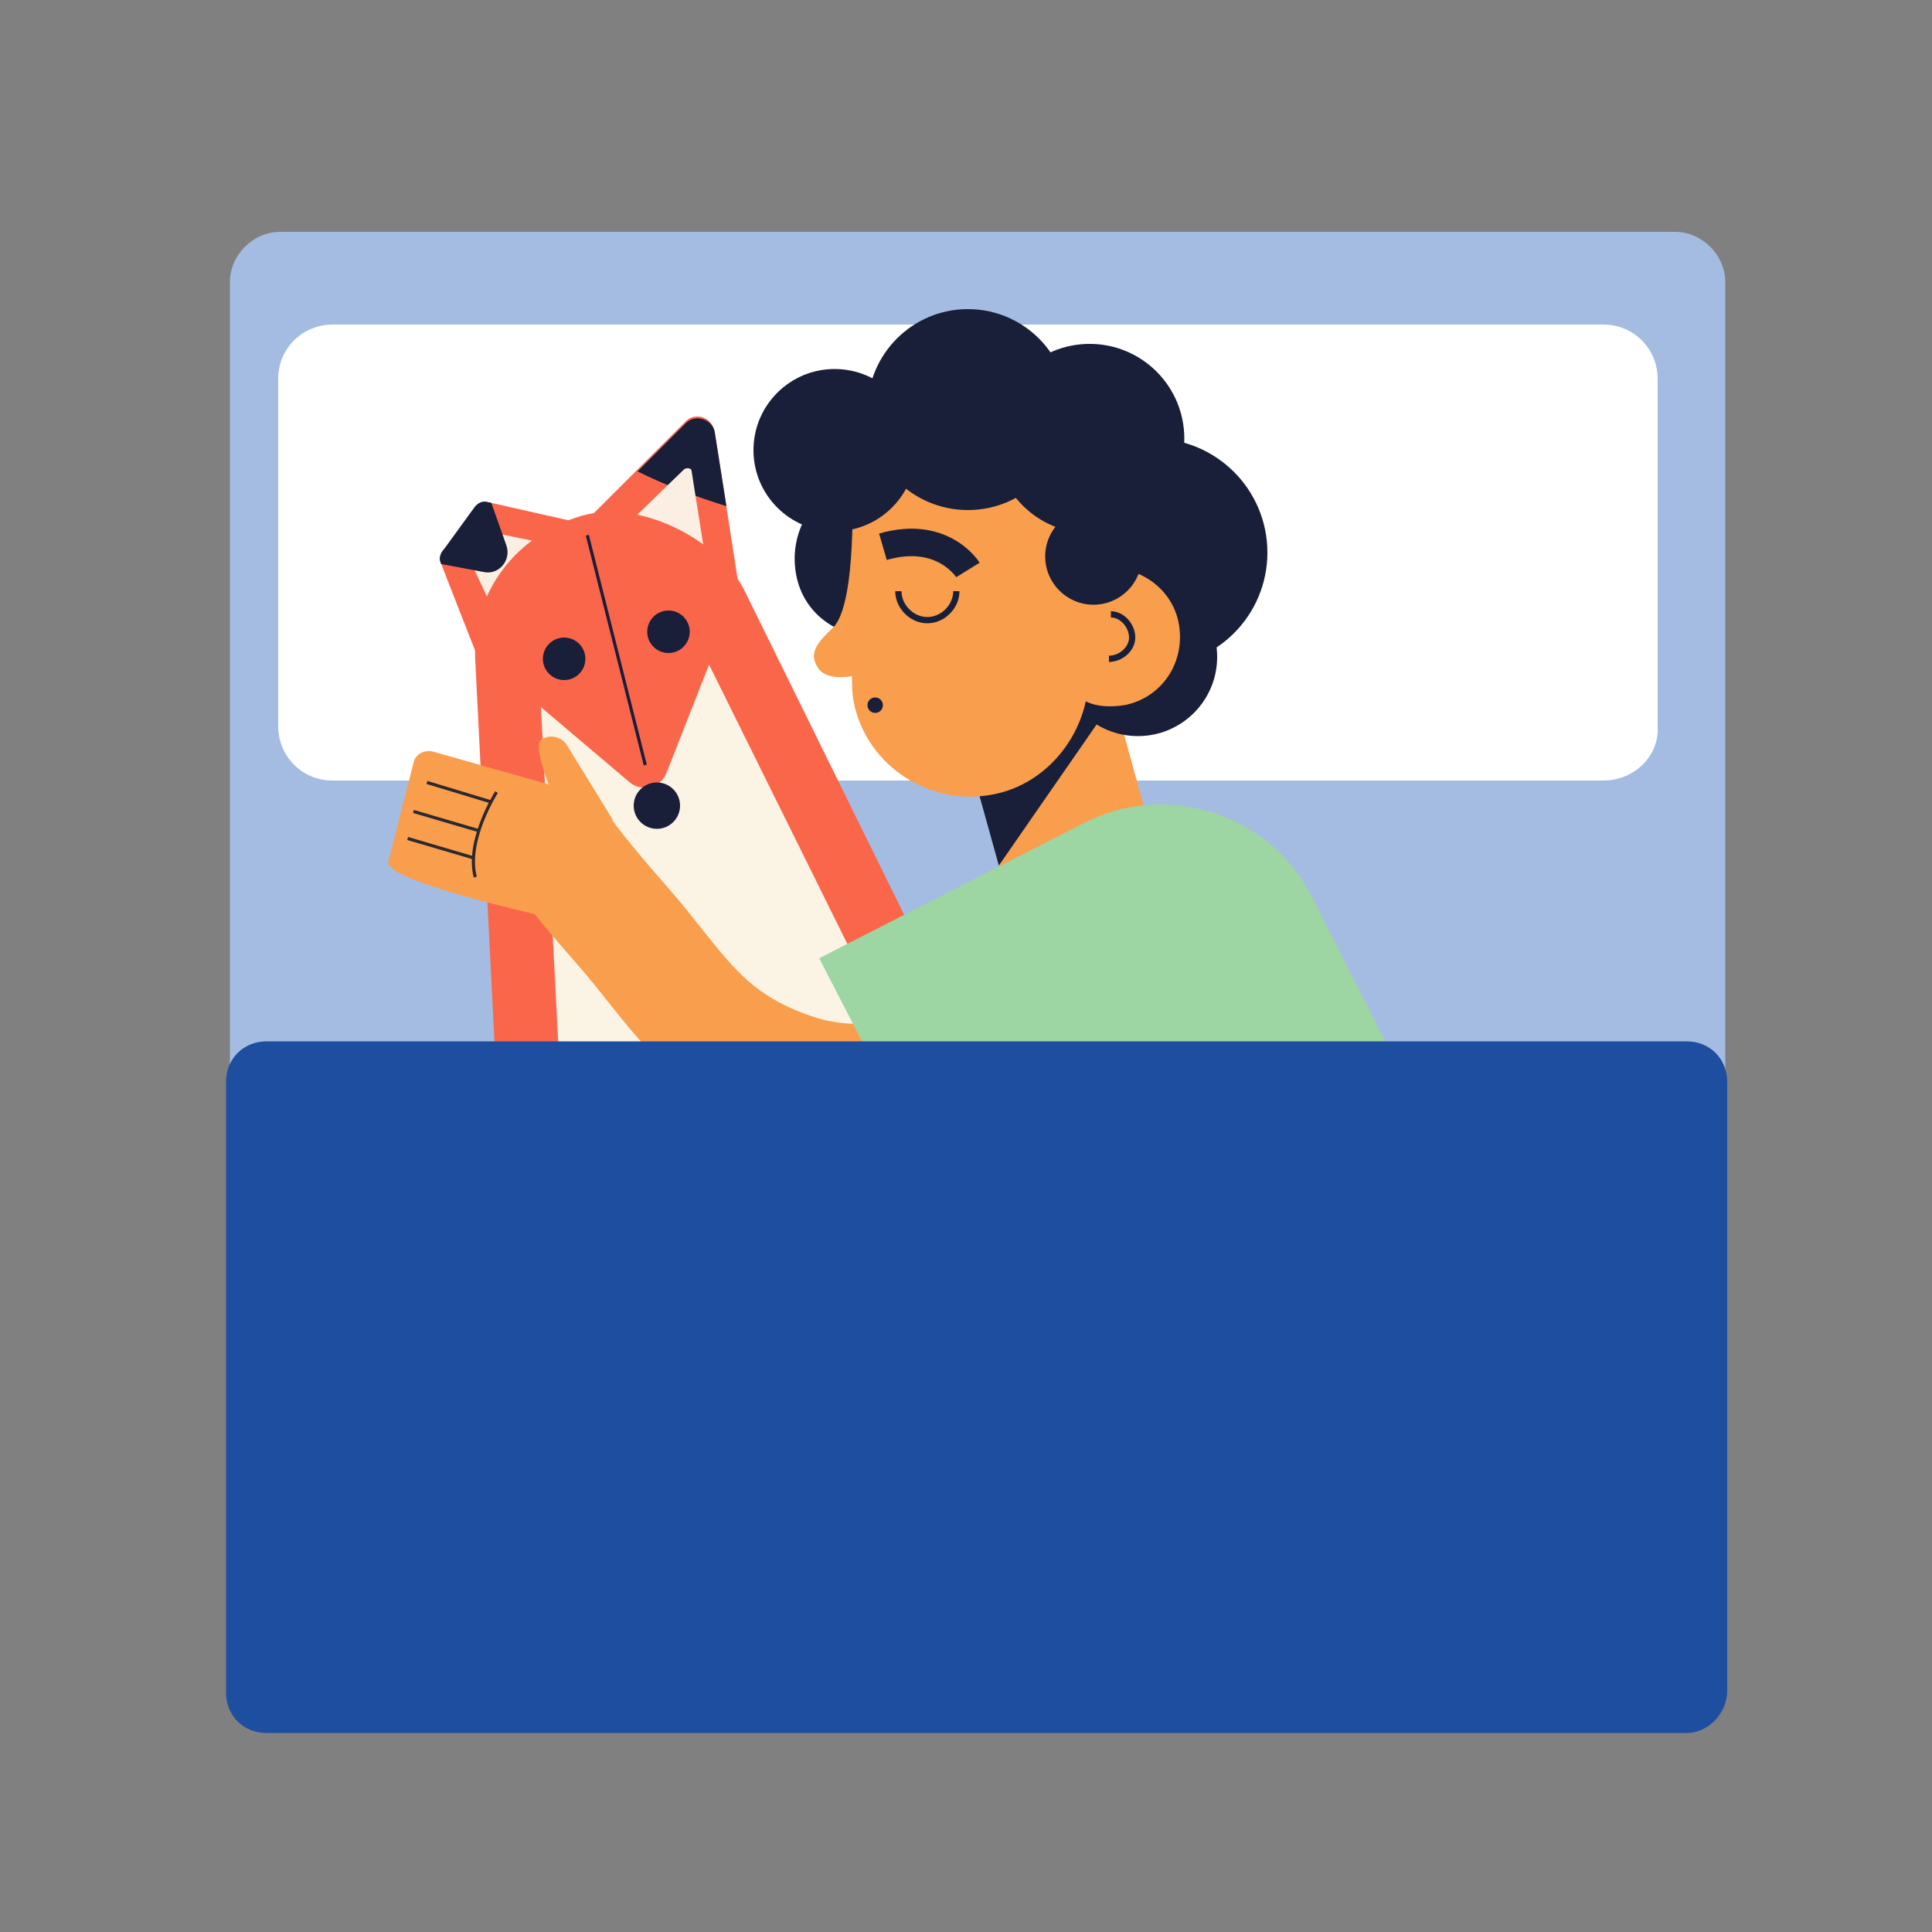 <?xml version="1.0" encoding="utf-8"?>
<!-- Generator: Adobe Illustrator 22.1.0, SVG Export Plug-In . SVG Version: 6.00 Build 0)  -->
<svg version="1.1" id="Layer_1" xmlns="http://www.w3.org/2000/svg" xmlns:xlink="http://www.w3.org/1999/xlink" x="0px" y="0px"
	 viewBox="0 0 100 100" style="enable-background:new 0 0 100 100;" xml:space="preserve">
<rect x="0" y="0" width="100" height="100" fill="#808080" stroke="none"/>
<style type="text/css">
	.st0{fill:#A4BCE1;}
	.st1{fill:#FFFFFF;}
	.st2{fill:#FA664A;}
	.st3{fill:#FBEFE3;}
	.st4{clip-path:url(#SVGID_1_);fill:#191E39;}
	.st5{fill:#191E39;}
	.st6{fill:#FBF4E5;}
	.st7{fill:none;stroke:#191E39;stroke-width:0.162;stroke-miterlimit:10;}
	.st8{fill:none;stroke:#F99E4D;stroke-width:6.148;stroke-miterlimit:10;}
	.st9{fill:#F99E4D;}
	.st10{fill:none;stroke:#2B292C;stroke-width:0.162;stroke-miterlimit:10;}
	.st11{fill:none;stroke:#191E39;stroke-width:0.324;stroke-miterlimit:10;}
	.st12{fill:none;stroke:#191E39;stroke-width:1.423;stroke-miterlimit:10;}
	.st13{fill:#9DD5A3;}
	.st14{fill:#1D4E9F;}
	.st15{fill:none;}
</style>
<path class="st0" d="M11.9,87.5V14.6c0-1.4,1.2-2.6,2.6-2.6h72.2c1.4,0,2.6,1.2,2.6,2.6v72.9H11.9z"/>
<path class="st1" d="M83,40.4H17.2c-1.6,0-2.8-1.3-2.8-2.8v-18c0-1.6,1.3-2.8,2.8-2.8H83c1.6,0,2.8,1.3,2.8,2.8v18
	C85.9,39.1,84.6,40.4,83,40.4z"/>
<g>
	<g>
		<path class="st2" d="M22.8,29.1l1.8,4.6l6.9-6.3l-6.2-1.4C25.1,26,22.7,28.9,22.8,29.1z"/>
		<path class="st3" d="M28.6,28.2l-3.9-0.8c-0.5-0.1-1,0.4-0.7,0.9l1.4,3L28.6,28.2z"/>
		<g>
			<defs>
				<path id="SVGID_5_" d="M22.8,29.1l1.8,4.6l6.9-6.3l-6.2-1.4c-0.3-0.1-0.5,0-0.7,0.2L23,28.4C22.8,28.6,22.7,28.9,22.8,29.1z"/>
			</defs>
			<clipPath id="SVGID_1_">
				<use xlink:href="#SVGID_5_"  style="overflow:visible;"/>
			</clipPath>
			<path class="st4" d="M26.2,28.2l-1.1-3.1L21.8,29l3.2,0.6C25.8,29.8,26.5,29,26.2,28.2z"/>
		</g>
	</g>
	<g>
		<path class="st2" d="M37,22.4l1.2,7.7L29,28.3l6.5-6.5C36,21.3,36.9,21.6,37,22.4z"/>
		<path class="st5" d="M37.6,26.2L37,22.4c-0.1-0.7-1-1-1.5-0.5L33,24.4C34.4,25.1,36,25.7,37.6,26.2z"/>
		<path class="st3" d="M32.2,27.4l3.2-3.1c0.1-0.1,0.4-0.1,0.4,0.1l0.6,3.8L32.2,27.4z"/>
	</g>
	<path class="st2" d="M51.7,57.3L26.1,64l-1.5-29.8c-0.2-3.5,2.1-6.5,5.5-7.5c3.1-0.9,7.1,1.3,8.4,3.8L51.7,57.3z"/>
	<path class="st6" d="M47,55.2l-17.8,4.7L28,36.6l4.6,3.9c0.6,0.5,1.6,0.3,1.9-0.5l2.2-5.6L47,55.2z"/>
	<circle class="st5" cx="34" cy="41.7" r="1.2"/>
	<g>
		<circle class="st5" cx="34.6" cy="32.7" r="1.1"/>
	</g>
	<g>
		<circle class="st5" cx="29.2" cy="34.1" r="1.1"/>
	</g>
	<line class="st7" x1="30.4" y1="27.7" x2="33.4" y2="39.6"/>
</g>
<path class="st8" d="M51.5,54.2c0,0-5.2,3-10.2,1.4s-6.2-4.4-9.1-7.7c-2.9-3.3-3.3-4.1-3.3-4.1"/>
<g>
	<path class="st9" d="M31.7,42.4l-2.4-3.9c-0.3-0.4-0.9-0.5-1.3-0.2c-0.4,0.3,0.4,2.3,0.4,2.3l-6-1.7c-0.4-0.1-0.9,0.1-1,0.6
		c-0.1,0.4-1.2,4.7-1.3,5.1c-0.3,1,8.4,2.9,8.4,2.9C29.5,47.8,31.8,42.6,31.7,42.4z"/>
	<path class="st10" d="M25.7,41c0,0-1.6,2.5-1.1,4.4"/>
	<line class="st10" x1="25.4" y1="41.5" x2="22.1" y2="40.5"/>
	<line class="st10" x1="24.8" y1="43" x2="21.4" y2="42"/>
	<line class="st10" x1="24.5" y1="44.4" x2="21.1" y2="43.4"/>
</g>
<path class="st5" d="M44.4,24.8c-2.2,0.5-3.6,2.6-3.2,4.9s2.6,3.6,4.9,3.2C48.3,32.4,46.6,24.3,44.4,24.8z"/>
<polygon class="st9" points="60.1,45 50.2,47.5 57.3,34.8 "/>
<circle class="st5" cx="58.9" cy="34" r="4.1"/>
<polygon class="st5" points="58.7,34.7 51.7,44.8 50.2,39.4 "/>
<circle class="st5" cx="59.7" cy="28.6" r="5.9"/>
<g>
	<path class="st9" d="M58.2,36.5c-0.7,0.1-1.4,0.1-2-0.2c-0.5,2.3-2.3,4.3-4.7,4.8c-3.3,0.7-6.6-1.4-7.3-4.7
		c-0.1-0.5-0.1-0.9-0.1-1.4c-0.6,0.1-1.5,0.1-1.8-0.5c-0.5-0.8,0.2-1.4,0.8-2c1.3-1.2,1-7.7,1-7.7l12-0.6c0,0,0.5,5.3,0.7,5.3
		c1.9-0.4,3.8,0.8,4.2,2.7C61.4,34.2,60.2,36.1,58.2,36.5z"/>
</g>
<circle class="st5" cx="43.2" cy="23.3" r="4.2"/>
<circle class="st5" cx="50.1" cy="21.2" r="5.2"/>
<circle class="st5" cx="56.4" cy="22.7" r="4.9"/>
<path class="st11" d="M57.4,34.1c0.6,0,1.2-0.5,1.2-1.1c0-0.6-0.5-1.2-1.1-1.2"/>
<circle class="st5" cx="56.6" cy="28.8" r="2.5"/>
<circle class="st5" cx="45.3" cy="36.5" r="0.4"/>
<path class="st12" d="M50.1,29.5c0,0-1.3-2.1-4.4-1.2"/>
<path class="st11" d="M49.5,30.6c0,0.8-0.7,1.5-1.5,1.5s-1.5-0.7-1.5-1.5"/>
<path class="st13" d="M71.9,54.3l-21.4,11l-8.1-15.7l13.7-7c4.3-2.2,9.6-0.5,11.8,3.8L71.9,54.3z"/>
<path class="st14" d="M87.3,89.7H13.8c-1.2,0-2.1-0.9-2.1-2.1V56c0-1.2,0.9-2.1,2.1-2.1h73.5c1.2,0,2.1,0.9,2.1,2.1v31.5
	C89.4,88.7,88.4,89.7,87.3,89.7z"/>
<rect x="10" y="10" class="st15" width="80" height="80"/>
</svg>
